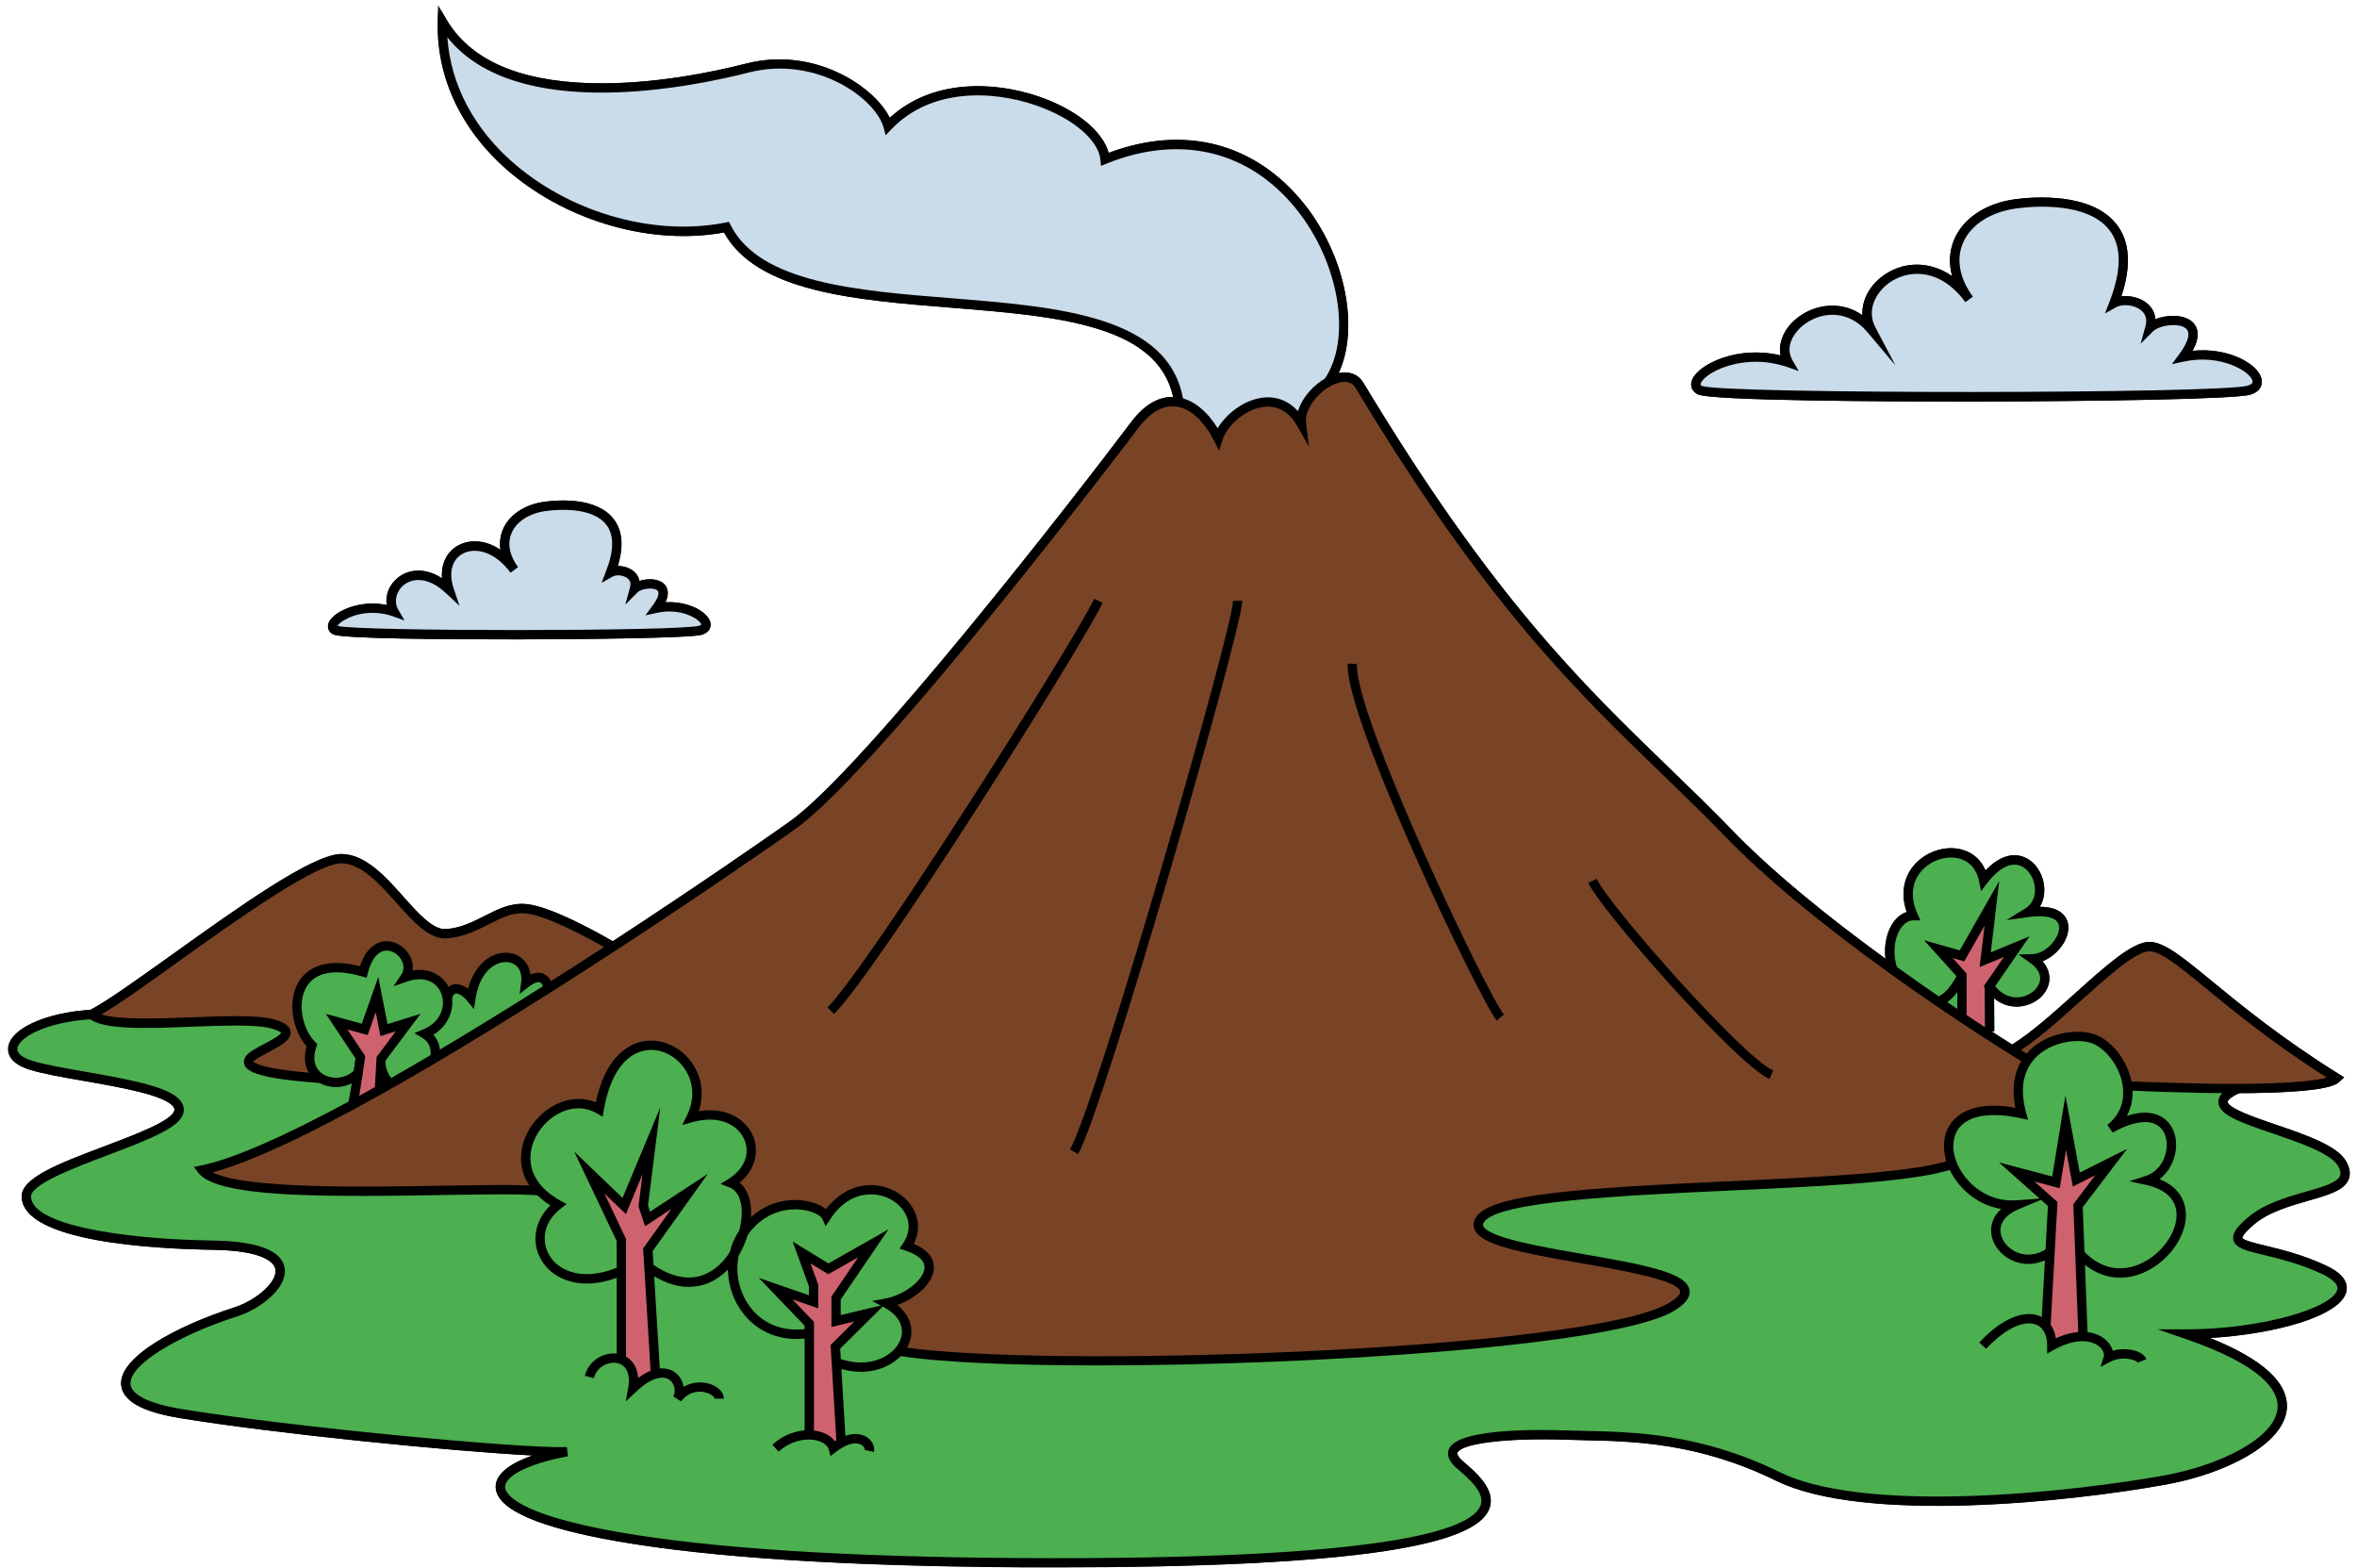 <svg width="221" height="147" viewBox="0 0 221 147" fill="none" xmlns="http://www.w3.org/2000/svg">
<path d="M159.193 36.969C160.443 37.594 178.052 37.646 183.792 37.646C184.235 37.646 184.604 37.646 184.891 37.646C196.531 37.63 209.667 37.422 211.011 36.995C211.985 36.693 212.177 36.011 212.037 35.479C211.667 34.084 208.896 32.547 205.573 32.891C206.396 31.412 206.021 30.589 205.516 30.146C204.735 29.469 203.172 29.49 202.089 29.927C202.047 29.323 201.766 28.797 201.266 28.401C200.646 27.912 199.709 27.688 198.901 27.776C199.854 24.891 199.698 22.62 198.438 21.016C196.063 18 190.584 18.464 188.959 18.677C186.229 19.037 184.084 20.448 183.235 22.443C182.771 23.531 182.709 24.709 183.037 25.896C180.906 24.412 178.557 24.578 176.88 25.636C175.365 26.584 174.552 28.078 174.62 29.552C172.646 28.172 170.313 28.537 168.755 29.63C167.36 30.615 166.698 32.031 166.948 33.328C163.011 32.354 159.292 34.104 158.662 35.589C158.427 36.156 158.63 36.688 159.193 36.969Z" fill="black"/>
<path d="M31.25 59.479C32.068 59.891 42.12 59.943 47.391 59.943C47.75 59.943 48.089 59.943 48.401 59.943C54.38 59.932 64.771 59.833 65.813 59.505C66.558 59.271 66.703 58.74 66.589 58.318C66.339 57.375 64.563 56.344 62.396 56.464C62.844 55.484 62.5 54.948 62.203 54.698C61.672 54.24 60.703 54.219 59.953 54.464C59.88 54.094 59.682 53.771 59.37 53.526C58.979 53.219 58.427 53.057 57.917 53.068C58.495 51.198 58.36 49.714 57.516 48.646C55.938 46.636 52.49 46.854 51.084 47.037C49.214 47.281 47.745 48.25 47.157 49.63C46.901 50.24 46.823 50.886 46.922 51.547C45.511 50.589 44.052 50.568 43.021 51.104C41.901 51.682 41.339 52.844 41.443 54.219C39.75 53.13 38.245 53.417 37.318 54.151C36.49 54.807 36.11 55.792 36.255 56.719C33.657 56.182 31.245 57.365 30.823 58.365C30.641 58.818 30.802 59.255 31.25 59.479Z" fill="black"/>
<mask id="mask0_5546_11871" style="mask-type:luminance" maskUnits="userSpaceOnUse" x="0" y="0" width="221" height="147">
<path d="M0.667 0.422H220.667V147H0.667V0.422Z" fill="white"/>
</mask>
<g mask="url(#mask0_5546_11871)">
<path d="M211.286 114.838C212.656 113.651 214.667 113.073 216.437 112.567C218.312 112.026 219.792 111.604 220.213 110.573C220.417 110.078 220.333 109.515 219.984 108.885C219.151 107.406 216.219 106.406 213.391 105.442C211.604 104.833 208.901 103.911 208.87 103.302C208.865 103.187 209.088 102.885 209.927 102.489C218.24 102.458 219.068 101.687 219.375 101.396L219.792 101.005L219.307 100.703C213.927 97.349 210.167 94.26 207.422 92.01C204.609 89.698 202.911 88.307 201.521 88.307C199.932 88.307 197.422 90.562 194.51 93.182C192.5 94.984 190.427 96.843 188.661 97.927C188.125 97.588 187.469 97.172 186.719 96.687H186.984L186.969 93.588C187.75 94.229 188.713 94.505 189.698 94.312C190.911 94.083 191.88 93.224 192.109 92.177C192.203 91.724 192.219 90.927 191.505 90.12C192.448 89.76 193.25 88.942 193.635 88.156C194.042 87.323 194.036 86.51 193.615 85.927C193.177 85.328 192.385 85.02 191.25 85.015C191.615 84.427 191.755 83.692 191.635 82.906C191.437 81.604 190.573 80.536 189.479 80.26C188.833 80.088 187.599 80.083 186.167 81.614C185.74 80.593 184.948 79.906 183.88 79.635C182.338 79.25 180.505 79.87 179.432 81.156C178.448 82.333 178.219 83.901 178.781 85.505C178.302 85.661 177.87 85.995 177.521 86.484C176.896 87.38 176.641 88.651 176.792 89.89C170.703 85.458 165.865 81.406 162.401 77.828C160.411 75.77 158.479 73.901 156.432 71.922C148.318 64.078 139.922 55.968 127.844 35.895C127.354 35.088 126.51 34.776 125.51 34.984C127.479 30.77 126.172 23.974 122.271 19.104C117.693 13.396 111.042 11.671 103.948 14.338C103.396 12.296 100.917 10.265 97.422 9.062C93.193 7.604 87.385 7.401 83.427 11.052C81.995 8.13 76.37 4.328 69.948 5.968C66.974 6.734 61.104 7.979 55.255 7.797C48.568 7.593 44.057 5.583 41.854 1.823L41.078 0.489L41.042 2.031C40.917 7.369 43.349 12.406 47.885 16.208C53.406 20.843 61.219 23.015 67.885 21.791C70.984 27.385 80.193 28.125 89.104 28.838C99.073 29.635 108.505 30.395 109.995 37.213C108.906 37.192 107.484 37.666 106.042 39.593C101.042 46.25 80.974 72.114 74.026 77.036C71.443 78.864 65.073 83.27 57.453 88.245C56.349 87.604 51.693 84.963 49.339 84.76C47.885 84.625 46.693 85.234 45.432 85.875C44.339 86.427 43.208 87.005 41.839 87.104C40.604 87.198 39.26 85.687 37.833 84.083C36.177 82.218 34.292 80.109 32.047 80.067C32.036 80.067 32.021 80.067 32.005 80.067C29.307 80.067 22.318 85.073 16.141 89.495C12.838 91.854 9.979 93.901 8.474 94.677C4.281 94.937 0.974 96.437 0.76 98.182C0.693 98.713 0.875 99.692 2.797 100.286C4.036 100.672 5.891 100.994 7.859 101.338C11.292 101.937 15.573 102.687 16.281 103.802C16.359 103.916 16.375 104.021 16.338 104.14C16.078 105.093 12.594 106.411 9.792 107.468C5.604 109.047 1.984 110.411 2.031 112.203C2.146 116.448 14.588 117.088 19.932 117.166C25.016 117.244 25.75 118.494 25.828 119.026C25.995 120.161 24.099 121.89 21.922 122.593C16.526 124.328 11.167 127.229 11.359 129.812C11.474 131.333 13.286 132.364 16.901 132.953C25.781 134.406 42.344 136.062 49.958 136.453C47.614 137.26 46.375 138.328 46.484 139.526C46.661 141.531 50.489 143.203 57.864 144.494C66.568 146.021 79.302 146.838 95.724 146.937C96.885 146.948 98.026 146.948 99.146 146.948C112.828 146.948 123.151 146.427 129.859 145.411C135.776 144.51 138.979 143.203 139.641 141.432C140.297 139.672 138.432 138.078 137.177 137.005C136.781 136.661 136.583 136.359 136.646 136.192C136.948 135.416 140.646 134.755 147.13 134.979C147.615 134.994 148.12 135.005 148.651 135.021C153.13 135.114 159.26 135.25 166.526 138.812C174.776 142.864 194.088 140.812 203.151 139.161C208.557 138.177 214.167 135.422 214.417 132.057C214.594 129.651 212.172 127.427 207.198 125.432C213.255 125.083 219.49 123.39 220 121.073C220.208 120.135 219.536 119.307 218.01 118.609C215.875 117.625 213.896 117.146 212.453 116.797C211.547 116.578 210.307 116.281 210.25 116.041C210.25 116.041 210.198 115.776 211.286 114.838Z" fill="black"/>
</g>
<path d="M57.531 127.323C58.651 127.323 59.677 128.198 59.333 130.167C60.146 129.401 60.859 128.985 61.458 128.818L60.849 118.823C64.531 121.443 67.344 119.959 68.828 117.584C68.005 121.318 70.797 125.823 75.885 124.979V134.521C77.01 134.542 77.922 135.037 78.13 135.771C78.396 135.568 78.646 135.407 78.875 135.276L78.422 127.782L78.526 127.776C81.047 128.667 83.208 127.933 84.286 126.672C97.219 128.813 148.864 127.089 156.63 122.584C164.396 118.078 136.281 118.229 138.766 114.344C141.234 110.49 175.198 111.896 183.062 109.146C183.906 111.256 186.177 113.177 189.099 112.969C184.687 114.813 188.594 119.823 192.193 117.417H192.219L191.828 124.334C192.193 124.771 192.385 125.391 192.385 126.157C193.536 125.521 194.521 125.282 195.307 125.302V125.297L195.01 117.563C200.719 123.631 209.208 112.396 201.323 110.667C204.948 109.511 204.542 102.042 197.864 105.802C199.26 104.677 199.656 103.198 199.469 101.792C199.661 101.802 204.823 102.063 209.823 102.047C204.073 104.688 217.833 105.964 219.599 109.099C221.364 112.235 214.411 111.558 210.995 114.506C207.578 117.459 212.083 116.37 217.833 119.011C223.578 121.657 214.255 125.068 204.937 125.068C221.713 130.818 211.62 137.183 203.078 138.74C194.531 140.297 174.958 142.474 166.724 138.427C158.489 134.391 151.656 134.698 147.151 134.547C142.646 134.391 133.635 134.547 136.896 137.344C140.161 140.136 148.083 146.813 95.729 146.506C43.38 146.198 40.578 138.427 53.167 136.099C48.818 136.256 27.38 134.235 16.974 132.526C6.557 130.818 13.708 125.688 22.052 123.011C25.932 121.766 30.073 116.886 19.937 116.735C9.802 116.584 2.542 115 2.469 112.198C2.391 109.401 16.078 106.75 16.76 104.256C17.437 101.761 6.854 101.078 2.922 99.87C-1.005 98.657 2.094 95.485 8.599 95.105C10.562 96.917 22.213 95.026 25.614 96.011C29.015 96.995 24.172 98.282 23.417 99.261C22.661 100.245 25.792 100.802 30.099 101.099C31.114 101.714 32.635 101.594 33.578 100.584C33.38 101.87 33.114 103.542 33.026 103.584C27.271 106.698 22.229 109.016 18.958 109.688C21.453 112.943 44.599 111.104 50.594 111.636C51.042 112.104 51.614 112.542 52.333 112.943C48.406 115.969 51.698 122.006 58.26 119.146V127.313H57.531V127.323Z" fill="#4CAF50"/>
<path d="M204.677 33.474C209.469 32.448 213.344 35.802 210.886 36.578C208.427 37.354 161.198 37.479 159.391 36.578C157.584 35.672 162.495 32.182 167.667 33.989C165.865 30.88 171.834 26.614 175.433 30.885C173.38 26.989 180.151 22.015 184.62 28.078C181.521 23.849 184.099 19.76 189.021 19.109C193.938 18.463 201.698 19.37 198.209 28.432C199.375 27.786 202.214 28.432 201.573 30.755C202.74 29.594 207.651 29.469 204.677 33.474Z" fill="#CADBEA"/>
<path d="M219.078 101.078C218.286 101.818 214.12 102.037 209.828 102.047C204.833 102.063 199.667 101.802 199.474 101.792C199.203 99.797 197.755 97.938 196.307 97.401C194.708 96.818 191.635 97.255 190.13 99.355C190.13 99.355 189.615 99.047 188.719 98.485L188.797 98.365C193.042 95.797 199.036 88.745 201.516 88.745C204.005 88.75 208.354 94.396 219.078 101.078Z" fill="#794426"/>
<path d="M199.474 101.797C199.667 103.208 199.266 104.682 197.87 105.807C204.547 102.041 204.953 109.515 201.328 110.666C209.214 112.396 200.724 123.63 195.016 117.567L194.839 113.047L197.943 108.958L194.677 110.599L193.687 105.26L192.776 110.859L189.089 109.885L192.464 112.89L192.219 117.422H192.187C188.589 119.828 184.687 114.817 189.094 112.974C186.177 113.187 183.906 111.26 183.062 109.151C181.927 106.291 183.432 103.093 189.547 104.411C188.937 102.156 189.292 100.51 190.125 99.359C191.635 97.26 194.708 96.817 196.302 97.406C197.755 97.937 199.208 99.802 199.474 101.797Z" fill="#4CAF50"/>
<path d="M195.313 125.297C194.526 125.281 193.542 125.521 192.386 126.156C192.386 125.391 192.193 124.766 191.833 124.333L192.219 117.417L192.474 112.88L189.099 109.88L192.781 110.854L193.698 105.25L194.682 110.589L197.953 108.948L194.849 113.036L195.021 117.557L195.313 125.297Z" fill="#CE636F"/>
<path d="M190.13 85.536C195.776 84.765 193.208 89.797 190.573 89.88C193.989 92.297 188.943 96.047 186.536 92.463L189.099 88.75L186.146 89.974L186.766 84.692L183.969 89.614L181.75 88.989L183.969 91.448C183.969 91.448 183.12 93.448 181.745 93.916C180.406 93 178.974 92.005 177.495 90.942C176.651 88.614 177.687 85.859 179.396 85.859C176.906 80.344 184.984 77.625 185.995 82.521C189.792 77.536 193.026 83.75 190.13 85.536Z" fill="#4CAF50"/>
<path d="M40.766 99.198C44.276 97.125 47.865 94.907 51.344 92.704C53.432 91.375 55.49 90.058 57.459 88.771C65.136 83.766 71.568 79.323 74.276 77.401C81.745 72.11 103.662 43.49 106.386 39.86C107.724 38.079 109.172 37.443 110.531 37.714C111.927 37.985 113.229 39.214 114.208 41.11C115 38.615 119.667 35.594 122.026 39.745C121.839 38.25 123.13 36.599 124.547 35.818V35.813C125.667 35.198 126.87 35.125 127.464 36.125C142.604 61.276 152.151 67.875 162.089 78.136C166.401 82.589 172.25 87.172 177.49 90.933C178.969 91.995 180.396 92.995 181.735 93.907C182.505 94.438 183.261 94.933 183.958 95.407C184.698 95.901 185.391 96.355 186.031 96.771C187.115 97.474 188.031 98.058 188.719 98.485C189.615 99.047 190.13 99.36 190.13 99.36C189.297 100.511 188.938 102.157 189.552 104.412C183.438 103.089 181.932 106.287 183.063 109.151C175.198 111.901 141.235 110.495 138.766 114.349C136.276 118.23 164.396 118.084 156.63 122.589C148.865 127.094 97.219 128.818 84.287 126.678C85.433 125.323 85.334 123.375 83.078 122.178C85.984 121.646 89.412 118.282 85.016 116.834C87.683 112.938 80.969 108.714 77.469 114.063C76.943 112.938 72.459 111.688 69.719 115.553C70.287 113.516 69.974 111.464 68.542 110.917C72.391 108.537 70.016 103.329 64.797 104.797C67.75 98.823 57.995 93.469 56.188 104.006C52.136 101.678 46.813 107.683 50.594 111.651C44.594 111.115 21.453 112.964 18.959 109.709C22.229 109.032 27.271 106.719 33.026 103.605C33.859 103.151 34.709 102.688 35.573 102.198C35.912 102.011 36.245 101.818 36.589 101.625C36.594 101.625 36.594 101.625 36.594 101.625C37.964 100.839 39.354 100.026 40.766 99.198Z" fill="#794426"/>
<path d="M189.094 88.75L186.531 92.463L186.552 96.693L186.031 96.771C185.391 96.354 184.698 95.901 183.958 95.406V91.443L181.74 88.984L183.958 89.609L186.761 84.688L186.136 89.974L189.094 88.75Z" fill="#CE636F"/>
<path d="M183.964 91.438V95.396L183.958 95.401C183.261 94.932 182.511 94.432 181.74 93.901C183.115 93.438 183.964 91.438 183.964 91.438Z" fill="#4CAF50"/>
<path d="M103.62 14.938C120.547 8.104 129.76 28.266 124.547 35.813V35.818C123.13 36.599 121.838 38.255 122.026 39.745C119.666 35.594 115 38.615 114.208 41.11C113.229 39.214 111.927 37.985 110.531 37.714C108.37 23.167 74.094 33.261 68.12 21.302C56.547 23.631 41.166 15.245 41.474 2.042C46.76 11.052 63.38 8.099 70.062 6.391C76.739 4.688 82.489 9.032 83.265 11.829C89.791 4.995 103.151 10.12 103.62 14.938Z" fill="#CADBEA"/>
<path d="M84.281 126.677C83.203 127.937 81.042 128.672 78.521 127.781L78.417 127.786L78.323 126.265L81.516 123.099L78.391 123.854V121.698L81.885 116.568L77.667 118.958L75.156 117.422L76.276 120.505V122.047L72.713 120.812L75.88 124.104V124.979C70.792 125.823 67.995 121.312 68.818 117.583C69.219 116.948 69.51 116.25 69.708 115.552V115.547C72.448 111.687 76.932 112.932 77.458 114.057C80.958 108.713 87.672 112.932 85.01 116.828C89.406 118.281 85.974 121.646 83.073 122.172C85.328 123.375 85.432 125.323 84.281 126.677Z" fill="#4CAF50"/>
<path d="M75.885 124.985V124.11L72.719 120.818L76.281 122.052V120.511L75.156 117.427L77.672 118.964L81.891 116.573L78.396 121.698V123.854L81.521 123.104L78.328 126.271L78.422 127.792L78.875 135.282C78.641 135.417 78.391 135.578 78.13 135.782C77.922 135.047 77.01 134.547 75.885 134.532V124.985Z" fill="#CE636F"/>
<path d="M68.541 110.917C69.974 111.464 70.286 113.516 69.719 115.553V115.558C69.276 116.178 68.984 116.87 68.828 117.584C67.344 119.959 64.531 121.443 60.849 118.829L60.75 117.183L64.656 111.704L60.719 114.292L60.312 113.073L61.073 106.964L58.526 113.073L55.25 109.938L58.255 116.266V119.162C51.693 122.016 48.401 115.985 52.328 112.964C51.609 112.563 51.031 112.12 50.588 111.652C46.802 107.683 52.13 101.678 56.182 104.006C57.995 93.474 67.745 98.823 64.797 104.797C70.01 103.323 72.39 108.537 68.541 110.917Z" fill="#4CAF50"/>
<path d="M61.552 57.021C64.74 56.344 67.318 58.573 65.682 59.089C64.042 59.605 32.646 59.688 31.443 59.089C30.234 58.485 33.505 56.162 36.943 57.37C35.74 55.302 38.677 52.094 42.109 55.302C40.771 51.302 45.245 49.407 48.214 53.438C46.151 50.63 47.865 47.907 51.136 47.474C54.406 47.042 59.568 47.646 57.24 53.667C58.016 53.235 59.911 53.667 59.479 55.219C60.261 54.443 63.531 54.355 61.552 57.021Z" fill="#CADBEA"/>
<path d="M58.261 119.156V116.265L55.255 109.932L58.526 113.073L61.078 106.958L60.318 113.073L60.724 114.286L64.662 111.698L60.755 117.177L60.854 118.823L61.464 128.817C60.865 128.984 60.151 129.396 59.339 130.166C59.682 128.198 58.656 127.323 57.537 127.323H58.266V119.156H58.261Z" fill="#CE636F"/>
<path d="M57.463 88.77C55.495 90.057 53.437 91.38 51.349 92.703C51.391 91.948 50.729 91.052 49.302 92.177C49.745 88.911 44.943 88.562 44.161 93.573C43.375 92.604 42.266 92.25 41.948 93.567C41.724 92.047 40.266 90.823 37.995 91.614C39.385 89.526 35.26 86.448 34.073 91.12C26.87 89.031 26.922 95.687 29.25 98C28.724 99.52 29.234 100.583 30.104 101.104C25.797 100.802 22.666 100.25 23.422 99.265C24.177 98.286 29.021 97 25.62 96.015C22.213 95.031 10.568 96.916 8.604 95.109C12.833 92.989 28.109 80.432 32.041 80.51C35.974 80.588 38.849 87.765 41.875 87.547C44.901 87.317 46.75 84.974 49.302 85.203C51.854 85.427 57.463 88.77 57.463 88.77Z" fill="#794426"/>
<path d="M49.297 92.183C50.724 91.052 51.385 91.948 51.344 92.709C47.859 94.912 44.271 97.131 40.766 99.198C40.797 99.068 41.109 97.688 39.823 96.933C41.495 96.245 42.13 94.813 41.943 93.579V93.573C42.26 92.256 43.37 92.605 44.161 93.579C44.937 88.568 49.739 88.917 49.297 92.183Z" fill="#4CAF50"/>
<path d="M41.943 93.573C42.13 94.808 41.495 96.24 39.823 96.927C41.11 97.683 40.797 99.063 40.766 99.193C40.761 99.198 40.766 99.198 40.766 99.198C39.354 100.026 37.964 100.839 36.594 101.62C36.594 101.62 36.594 101.62 36.589 101.62C36.511 101.62 35.714 100.646 35.714 99.719L35.74 99.25L38.276 95.87L36.011 96.573L35.354 93.25L34.203 96.505L31.568 95.787L33.787 99.125C33.787 99.125 33.693 99.776 33.573 100.589C32.63 101.599 31.115 101.724 30.094 101.11C29.224 100.584 28.714 99.521 29.24 98.005C26.912 95.688 26.86 89.037 34.063 91.12C35.261 86.448 39.375 89.526 37.985 91.62C40.255 90.823 41.719 92.047 41.943 93.573Z" fill="#4CAF50"/>
<path d="M33.578 100.589C33.698 99.781 33.791 99.125 33.791 99.125L31.573 95.787L34.203 96.505L35.354 93.25L36.01 96.573L38.276 95.87L35.739 99.25L35.713 99.719L35.573 102.193C34.713 102.682 33.859 103.146 33.026 103.599C33.114 103.552 33.38 101.875 33.578 100.589Z" fill="#CE636F"/>
<path d="M183.797 37.646C178.052 37.646 160.448 37.594 159.198 36.974C158.63 36.693 158.427 36.162 158.672 35.589C159.297 34.104 163.016 32.354 166.958 33.328C166.703 32.037 167.365 30.615 168.766 29.63C170.323 28.537 172.651 28.177 174.63 29.552C174.557 28.078 175.38 26.584 176.891 25.636C178.568 24.584 180.906 24.412 183.047 25.896C182.719 24.709 182.776 23.531 183.24 22.443C184.094 20.448 186.234 19.037 188.969 18.677C190.594 18.464 196.073 18 198.443 21.016C199.703 22.615 199.865 24.891 198.912 27.776C199.719 27.688 200.651 27.912 201.271 28.401C201.771 28.797 202.052 29.323 202.099 29.927C203.182 29.49 204.74 29.469 205.521 30.146C206.037 30.589 206.406 31.412 205.578 32.891C208.901 32.547 211.677 34.084 212.042 35.479C212.182 36.011 211.99 36.688 211.021 36.995C209.672 37.422 196.537 37.63 184.901 37.646C184.604 37.646 184.24 37.646 183.797 37.646ZM164.635 33.917C161.958 33.917 159.823 35.115 159.479 35.922C159.427 36.047 159.422 36.099 159.589 36.182C161.432 36.953 208.297 36.932 210.755 36.156C211.276 35.995 211.224 35.787 211.203 35.698C210.964 34.807 208.219 33.162 204.771 33.896L203.641 34.141L204.333 33.209C204.828 32.537 205.573 31.334 204.958 30.797C204.307 30.235 202.469 30.479 201.885 31.057L200.714 32.224L201.156 30.625C201.344 29.964 201.203 29.443 200.734 29.073C200.073 28.547 198.969 28.495 198.427 28.797L197.37 29.386L197.807 28.261C198.948 25.297 198.938 23.031 197.766 21.547C195.677 18.896 190.594 19.334 189.089 19.537C186.667 19.86 184.781 21.068 184.052 22.781C183.401 24.318 183.729 26.099 184.984 27.813L184.281 28.328C181.938 25.151 179.089 25.287 177.365 26.365C175.948 27.255 174.964 29.021 175.833 30.672L177.719 34.255L175.115 31.162C173.313 29.021 170.885 29.209 169.281 30.339C168.182 31.11 167.333 32.511 168.063 33.766L168.656 34.787L167.542 34.396C166.531 34.063 165.552 33.917 164.635 33.917Z" fill="black"/>
<path d="M47.39 59.943C42.12 59.943 32.068 59.891 31.25 59.479C30.807 59.255 30.64 58.818 30.833 58.365C31.255 57.37 33.661 56.188 36.265 56.724C36.12 55.797 36.5 54.808 37.328 54.157C38.255 53.417 39.755 53.13 41.448 54.219C41.349 52.849 41.911 51.688 43.031 51.11C44.068 50.573 45.521 50.594 46.932 51.552C46.828 50.886 46.906 50.245 47.166 49.63C47.755 48.255 49.224 47.287 51.093 47.042C52.5 46.854 55.948 46.636 57.526 48.646C58.37 49.714 58.5 51.203 57.927 53.073C58.437 53.058 58.989 53.224 59.38 53.532C59.693 53.776 59.89 54.099 59.958 54.469C60.708 54.219 61.687 54.245 62.213 54.698C62.505 54.953 62.854 55.49 62.406 56.469C64.573 56.344 66.349 57.38 66.599 58.323C66.708 58.745 66.562 59.276 65.823 59.511C64.771 59.839 54.38 59.938 48.411 59.948C48.088 59.943 47.75 59.943 47.39 59.943ZM31.646 58.683C33.588 59.214 63.875 59.193 65.552 58.667C65.692 58.62 65.745 58.573 65.75 58.558C65.75 58.537 65.719 58.401 65.489 58.198C64.922 57.688 63.427 57.063 61.646 57.448L60.515 57.693L61.203 56.761C61.708 56.078 61.87 55.558 61.635 55.354C61.271 55.032 60.13 55.188 59.797 55.521L58.625 56.693L59.068 55.094C59.172 54.709 59.099 54.417 58.833 54.214C58.443 53.907 57.776 53.87 57.463 54.047L56.406 54.641L56.843 53.505C57.588 51.589 57.583 50.13 56.838 49.183C55.5 47.479 52.187 47.776 51.203 47.907C49.646 48.115 48.432 48.886 47.968 49.974C47.552 50.943 47.771 52.084 48.573 53.177L47.87 53.693C46.364 51.651 44.515 51.323 43.432 51.886C42.385 52.427 42.036 53.688 42.536 55.162L43.083 56.797L41.823 55.62C40.156 54.052 38.693 54.193 37.88 54.834C37.146 55.422 36.911 56.412 37.333 57.146L37.932 58.172L36.812 57.776C34.948 57.125 33.182 57.578 32.234 58.167C31.843 58.396 31.692 58.589 31.646 58.683Z" fill="black"/>
<path d="M64.578 120.651C63.302 120.651 61.969 120.156 60.599 119.182L61.104 118.474C62.615 119.547 64.052 119.958 65.365 119.698C66.563 119.458 67.662 118.625 68.453 117.354C68.818 116.771 69.104 116.125 69.297 115.438L70.141 115.677C69.922 116.443 69.604 117.167 69.193 117.818C68.276 119.292 66.979 120.271 65.537 120.557C65.219 120.615 64.901 120.651 64.578 120.651Z" fill="black"/>
<path d="M55.026 120.338C52.995 120.338 51.5 119.401 50.761 118.14C49.776 116.479 50.13 114.442 51.594 113.015C51.084 112.687 50.646 112.333 50.276 111.948C48.057 109.619 48.781 106.875 50.073 105.229C51.339 103.614 53.63 102.432 55.865 103.354C56.74 99.161 58.823 98.01 60.016 97.692C61.662 97.26 63.479 97.911 64.651 99.349C65.771 100.718 66.073 102.474 65.521 104.177C68.13 103.75 69.922 104.953 70.584 106.458C71.156 107.765 70.959 109.567 69.344 110.875C70.401 111.739 70.729 113.552 70.141 115.661L69.297 115.427C69.755 113.791 69.667 111.807 68.38 111.317L67.557 111L68.307 110.536C69.792 109.619 70.37 108.156 69.781 106.812C69.198 105.494 67.474 104.489 64.917 105.208L63.969 105.479L64.406 104.593C65.209 102.968 65.047 101.218 63.969 99.901C63.011 98.729 61.547 98.192 60.234 98.541C58.432 99.015 57.146 100.979 56.615 104.073L56.511 104.692L55.964 104.38C54.016 103.26 51.901 104.312 50.761 105.765C49.682 107.135 49.073 109.422 50.906 111.343C51.334 111.791 51.886 112.203 52.542 112.567L53.12 112.89L52.594 113.297C50.849 114.646 50.787 116.479 51.505 117.692C52.422 119.244 54.807 120.177 58.078 118.755L58.136 118.729C58.177 118.708 58.219 118.692 58.261 118.672L58.636 119.463C58.584 119.489 58.526 119.51 58.474 119.536L58.427 119.557C57.182 120.104 56.037 120.338 55.026 120.338Z" fill="black"/>
<path d="M30.067 101.542C24.265 101.136 23.208 100.474 22.937 99.875C22.864 99.709 22.786 99.38 23.073 99C23.364 98.62 24.005 98.282 24.75 97.886C25.276 97.61 26.239 97.099 26.364 96.834C26.317 96.776 26.13 96.62 25.489 96.438C24.083 96.026 20.984 96.146 17.995 96.261C13.651 96.422 9.547 96.584 8.302 95.433L7.838 95.005L8.406 94.719C9.89 93.974 12.791 91.901 16.146 89.5C22.323 85.079 29.312 80.073 32.01 80.073C32.021 80.073 32.036 80.073 32.052 80.073C34.297 80.12 36.182 82.224 37.838 84.089C39.266 85.688 40.609 87.198 41.844 87.11C43.208 87.005 44.344 86.433 45.437 85.88C46.698 85.24 47.891 84.63 49.344 84.766C51.963 84.99 57.458 88.25 57.687 88.386L57.239 89.136C57.182 89.105 51.693 85.844 49.266 85.636C48.062 85.526 47.031 86.052 45.833 86.657C44.719 87.224 43.453 87.86 41.911 87.98C40.25 88.099 38.76 86.433 37.193 84.667C35.573 82.855 33.901 80.98 32.036 80.943C32.031 80.943 32.016 80.943 32.01 80.943C29.599 80.943 22.125 86.292 16.661 90.204C13.739 92.297 11.166 94.141 9.515 95.105C11.13 95.636 14.875 95.495 17.969 95.38C21.172 95.255 24.198 95.141 25.739 95.589C26.411 95.782 27.187 96.084 27.25 96.73C27.333 97.505 26.328 98.037 25.166 98.657C24.594 98.954 23.948 99.297 23.771 99.526C23.765 99.532 23.765 99.537 23.76 99.537C23.901 99.688 24.786 100.287 30.135 100.667L30.067 101.542Z" fill="black"/>
<path d="M99.151 146.953C98.031 146.953 96.891 146.953 95.729 146.948C79.307 146.849 66.568 146.026 57.87 144.505C50.495 143.213 46.661 141.541 46.484 139.531C46.38 138.338 47.62 137.265 49.964 136.463C42.344 136.073 25.781 134.416 16.906 132.963C13.286 132.369 11.479 131.338 11.364 129.817C11.172 127.239 16.526 124.333 21.927 122.599C24.104 121.901 26.005 120.172 25.833 119.036C25.755 118.505 25.021 117.255 19.937 117.177C14.594 117.099 2.146 116.458 2.036 112.213C1.99 110.422 5.609 109.057 9.797 107.474C12.599 106.422 16.078 105.104 16.344 104.146C16.375 104.026 16.359 103.922 16.286 103.807C15.573 102.687 11.302 101.942 7.865 101.343C5.896 101.005 4.042 100.677 2.802 100.297C0.875 99.703 0.703 98.724 0.766 98.192C0.979 96.437 4.333 94.921 8.578 94.677L8.625 95.552C4.245 95.807 1.745 97.307 1.63 98.302C1.552 98.932 2.599 99.328 3.057 99.463C4.24 99.828 6.073 100.146 8.016 100.484C12.901 101.338 16.167 102 17.021 103.343C17.229 103.666 17.281 104.026 17.187 104.385C16.833 105.682 14.276 106.729 10.104 108.302C7.057 109.453 2.875 111.026 2.906 112.198C2.974 114.864 11.516 116.182 19.943 116.307C24.177 116.375 26.448 117.244 26.693 118.911C26.958 120.672 24.573 122.677 22.187 123.437C16.385 125.307 12.104 128.026 12.234 129.76C12.307 130.776 14.016 131.609 17.047 132.109C27.307 133.791 48.891 135.828 53.151 135.672L53.25 136.536C49.068 137.312 47.276 138.562 47.359 139.458C47.411 140.01 48.323 141.948 58.021 143.646C66.677 145.161 79.365 145.979 95.734 146.078C129.76 146.276 137.948 143.505 138.828 141.135C139.271 139.953 137.687 138.599 136.641 137.703C135.885 137.052 135.625 136.453 135.844 135.885C136.568 134.026 143.25 133.979 147.172 134.119C147.651 134.135 148.156 134.146 148.682 134.156C153.245 134.26 159.484 134.396 166.927 138.047C170.427 139.76 176.599 140.531 184.776 140.255C191.63 140.026 198.687 139.104 203.005 138.317C207.958 137.416 213.338 134.901 213.552 132.01C213.672 130.442 212.25 128.041 204.802 125.489L202.318 124.635H204.943C212.156 124.635 218.786 122.583 219.156 120.896C219.292 120.271 218.276 119.698 217.656 119.411C215.594 118.463 213.667 118 212.26 117.661C210.594 117.26 209.594 117.015 209.411 116.26C209.271 115.703 209.656 115.099 210.719 114.182C212.24 112.869 214.344 112.26 216.198 111.729C217.713 111.297 219.146 110.885 219.406 110.244C219.443 110.161 219.547 109.901 219.229 109.323C218.557 108.135 215.542 107.109 213.115 106.276C209.885 105.177 208.062 104.5 208.005 103.359C207.958 102.531 208.927 101.994 209.651 101.661L210.016 102.458C209.104 102.875 208.87 103.192 208.875 103.312C208.906 103.916 211.609 104.843 213.396 105.453C216.229 106.416 219.156 107.416 219.99 108.896C220.338 109.521 220.417 110.088 220.219 110.583C219.797 111.614 218.312 112.036 216.437 112.573C214.672 113.083 212.661 113.661 211.286 114.849C210.203 115.786 210.255 116.047 210.255 116.062C210.312 116.297 211.557 116.599 212.463 116.817C213.906 117.161 215.88 117.64 218.021 118.625C219.547 119.323 220.213 120.156 220.01 121.088C219.5 123.406 213.266 125.104 207.203 125.448C212.182 127.448 214.604 129.677 214.422 132.078C214.172 135.442 208.568 138.192 203.161 139.177C194.099 140.828 174.786 142.88 166.536 138.833C159.266 135.265 153.135 135.135 148.661 135.036C148.13 135.026 147.62 135.015 147.141 134.994C140.656 134.771 136.953 135.437 136.656 136.208C136.589 136.38 136.786 136.682 137.187 137.021C138.443 138.099 140.307 139.692 139.651 141.448C138.99 143.229 135.786 144.526 129.865 145.427C123.156 146.437 112.833 146.953 99.151 146.953Z" fill="black"/>
<path d="M209.448 102.49C205.114 102.49 200.76 102.292 199.505 102.24H199.458L199.474 101.365L199.547 101.37C200.838 101.427 205.38 101.63 209.828 101.62C215.068 101.599 217.255 101.286 218.172 101.031C213.104 97.812 209.521 94.87 206.87 92.693C204.297 90.583 202.604 89.193 201.521 89.193C200.271 89.193 197.64 91.552 195.094 93.838C193.021 95.703 190.875 97.63 189.026 98.745L188.573 97.995C190.354 96.917 192.469 95.021 194.51 93.188C197.422 90.573 199.932 88.312 201.521 88.312C202.917 88.312 204.609 89.703 207.422 92.016C210.167 94.266 213.927 97.354 219.307 100.708L219.792 101.01L219.375 101.401C219.062 101.693 218.234 102.464 209.828 102.49C209.703 102.49 209.578 102.49 209.448 102.49Z" fill="black"/>
<path d="M102.912 128.016C94.797 128.016 87.922 127.719 84.209 127.104L84.281 126.688L84.276 126.235L84.349 126.24C97.287 128.386 148.755 126.646 156.406 122.203C157.531 121.552 157.563 121.188 157.547 121.089C157.354 120.011 151.896 119.063 148.281 118.438C142.469 117.433 138.896 116.714 138.266 115.287C138.156 115.026 138.078 114.61 138.396 114.115C139.792 111.938 148.307 111.391 162.162 110.75C170.677 110.354 179.485 109.943 182.922 108.74C182.927 108.735 182.958 108.729 182.985 108.714L183.031 108.698L183.354 109.511C183.323 109.521 183.297 109.532 183.271 109.542L183.229 109.558C179.656 110.808 171.177 111.203 162.203 111.62C151.979 112.094 140.386 112.636 139.136 114.589C139.005 114.792 139.052 114.891 139.073 114.938C139.557 116.042 144.479 116.891 148.432 117.578C154.432 118.615 158.12 119.334 158.412 120.938C158.594 121.948 157.276 122.714 156.849 122.964C151.313 126.177 123.235 128.016 102.912 128.016Z" fill="black"/>
<path d="M101.083 108.203L100.328 107.765C102.807 103.422 115.651 58.75 115.609 56.338L116.484 56.317C116.526 58.755 103.583 103.823 101.083 108.203Z" fill="black"/>
<path d="M140.339 95.682C138.797 93.865 126.036 67.271 126.365 62.203L127.24 62.26C126.932 67 139.531 93.38 141.005 95.115L140.339 95.682Z" fill="black"/>
<path d="M165.922 101.161C162.885 99.885 150.167 85.427 148.917 82.77L149.708 82.395C150.885 84.906 163.437 99.161 166.26 100.354L165.922 101.161Z" fill="black"/>
<path d="M63.865 131.391L63.13 130.922C63.349 130.516 63.287 129.948 62.979 129.562C62.766 129.297 62.349 129.021 61.578 129.24C60.99 129.401 60.344 129.818 59.636 130.49L58.677 131.385L58.906 130.094C59.047 129.281 58.943 128.635 58.599 128.224C58.349 127.927 57.969 127.766 57.537 127.766C56.823 127.766 55.948 128.219 55.682 129.208L54.834 128.99C55.214 127.547 56.5 126.891 57.531 126.891C58.229 126.891 58.844 127.167 59.266 127.667C59.521 127.969 59.781 128.453 59.834 129.188C60.354 128.802 60.865 128.542 61.344 128.406C62.281 128.135 63.13 128.359 63.662 129.026C63.896 129.313 64.042 129.661 64.099 130.021C64.948 129.521 65.896 129.536 66.584 129.76C67.37 130.026 67.875 130.563 67.875 131.135H67C67 131.005 66.755 130.74 66.308 130.594C65.594 130.349 64.578 130.432 63.865 131.391Z" fill="black"/>
<path d="M198.797 119.787C197.313 119.787 195.886 119.131 194.698 117.865L195.323 117.25C197.443 119.511 199.641 118.974 200.766 118.453C202.776 117.526 204.261 115.354 204.068 113.604C203.932 112.344 202.953 111.474 201.235 111.094L199.641 110.75L201.198 110.25C202.198 109.933 202.953 108.969 203.13 107.802C203.276 106.834 202.969 105.964 202.344 105.537C201.448 104.917 199.932 105.151 198.084 106.188L197.594 105.469C199.037 104.308 199.177 102.865 199.042 101.854C198.771 99.896 197.365 98.261 196.151 97.813C194.709 97.282 191.849 97.714 190.485 99.615C189.615 100.808 189.448 102.375 189.969 104.297L190.156 104.99L189.453 104.839C186.729 104.25 184.709 104.547 183.75 105.677C183.068 106.479 182.964 107.719 183.464 108.985C184.203 110.834 186.271 112.735 189.057 112.537L191.724 112.344L189.261 113.375C188.219 113.808 187.62 114.474 187.573 115.245C187.521 116.006 188.011 116.797 188.802 117.256C189.776 117.813 190.917 117.745 191.938 117.058L192.427 117.787C191.141 118.646 189.62 118.735 188.37 118.016C187.287 117.391 186.63 116.287 186.698 115.193C186.729 114.735 186.901 114.006 187.646 113.349C185.167 112.948 183.37 111.11 182.651 109.313C182.026 107.735 182.188 106.167 183.084 105.115C183.865 104.193 185.516 103.256 188.969 103.854C188.594 101.979 188.87 100.349 189.776 99.099C191.443 96.776 194.787 96.38 196.453 96.995C198.141 97.62 199.625 99.657 199.912 101.735C200.052 102.782 199.88 103.766 199.422 104.62C201.125 104.058 202.198 104.37 202.839 104.813C203.745 105.433 204.188 106.625 203.995 107.922C203.839 109.006 203.276 109.953 202.474 110.552C204.401 111.313 204.849 112.688 204.938 113.511C205.172 115.641 203.5 118.162 201.13 119.25C200.354 119.61 199.568 119.787 198.797 119.787Z" fill="black"/>
<path d="M61.021 128.844L60.302 117.047L62.948 113.344L60.484 114.964L59.87 113.115L60.245 110.089L58.687 113.828L56.672 111.896L58.698 116.162V127.323H57.823V116.36L53.838 107.964L58.37 112.313L61.911 103.823L60.76 113.021L60.953 113.604L66.375 110.047L61.193 117.302L61.896 128.792L61.021 128.844Z" fill="black"/>
<path d="M80.719 128.615C80 128.615 79.219 128.49 78.38 128.193L78.677 127.37C81.192 128.261 83.094 127.401 83.953 126.391C84.453 125.802 84.661 125.12 84.536 124.474C84.396 123.724 83.823 123.068 82.885 122.563L81.765 121.974L83.01 121.75C84.786 121.422 86.609 120.011 86.687 118.891C86.745 118.042 85.739 117.526 84.89 117.245L84.338 117.068L84.666 116.589C85.265 115.714 85.359 114.756 84.937 113.886C84.416 112.818 83.219 112.068 81.896 111.985C80.984 111.927 79.25 112.151 77.844 114.308L77.416 114.964L77.083 114.25C76.948 113.964 76.151 113.5 75.01 113.401C74.109 113.323 71.854 113.386 70.146 115.724L70.088 115.818C69.692 116.37 69.416 117 69.265 117.688C68.859 119.547 69.432 121.641 70.734 123.011C72 124.349 73.812 124.896 75.828 124.563C75.896 124.552 75.958 124.542 76.01 124.532L76.182 125.391C76.109 125.401 76.026 125.422 75.948 125.427C73.651 125.813 71.573 125.167 70.094 123.615C68.578 122.011 67.927 119.667 68.406 117.5C68.573 116.745 68.864 116.052 69.286 115.427L69.364 115.308C71.349 112.516 74.021 112.433 75.083 112.532C76.047 112.62 76.916 112.933 77.442 113.365C78.63 111.823 80.239 111.011 81.948 111.12C83.583 111.224 85.067 112.162 85.724 113.511C86.213 114.516 86.192 115.599 85.672 116.615C87.302 117.297 87.609 118.25 87.562 118.959C87.458 120.391 85.833 121.74 84.146 122.354C84.984 123.032 85.297 123.771 85.406 124.323C85.578 125.235 85.302 126.177 84.625 126.969C83.87 127.828 82.505 128.615 80.719 128.615Z" fill="black"/>
<path d="M77.88 136.51L77.703 135.891C77.552 135.359 76.802 134.979 75.875 134.964C74.859 134.948 73.823 135.359 73.005 136.094L72.416 135.448C73.391 134.562 74.651 134.068 75.885 134.089C76.942 134.104 77.828 134.5 78.281 135.125C78.406 135.047 78.526 134.969 78.651 134.901C80.135 134.089 81.047 134.562 81.37 134.802C81.812 135.135 82.047 135.667 81.942 136.13L81.088 135.948C81.109 135.854 81.041 135.656 80.838 135.505C80.651 135.365 80.109 135.104 79.073 135.667C78.844 135.792 78.609 135.948 78.385 136.12L77.88 136.51Z" fill="black"/>
<path d="M78.87 135.282H78.432L77.88 126.099L80.104 123.896L77.958 124.412V121.563L80.469 117.875L77.656 119.469L75.995 118.448L76.719 120.433V122.662L74.292 121.823L76.323 123.933V134.526L75.443 134.532V124.287L71.141 119.808L75.844 121.438V120.584L74.318 116.401L77.677 118.453L83.307 115.261L78.828 121.834V123.297L82.943 122.313L78.776 126.443L79.307 135.25L78.87 135.282Z" fill="black"/>
<path d="M33.896 112.125C25.802 112.125 19.953 111.719 18.609 109.964L18.182 109.411L18.864 109.271C21.817 108.661 26.51 106.62 32.818 103.208C33.646 102.76 34.495 102.292 35.354 101.807C35.693 101.62 36.026 101.432 36.364 101.234L36.802 101.995C36.463 102.193 36.125 102.38 35.786 102.573C34.922 103.057 34.068 103.526 33.234 103.974C27.448 107.109 22.974 109.099 19.932 109.911C22.969 111.479 33.916 111.297 41.38 111.167C45.349 111.104 48.781 111.042 50.63 111.208L50.547 112.078C48.745 111.917 45.338 111.979 41.391 112.042C38.745 112.094 36.229 112.125 33.896 112.125Z" fill="black"/>
<path d="M36.807 102L36.375 101.24C37.734 100.469 39.135 99.657 40.542 98.823L40.984 99.579C39.578 100.407 38.172 101.224 36.807 102Z" fill="black"/>
<path d="M40.99 99.573L40.547 98.818C43.724 96.943 47.281 94.761 51.115 92.334C53.266 90.974 55.323 89.651 57.224 88.407C64.943 83.365 71.422 78.891 74.031 77.037C80.974 72.12 101.047 46.255 106.042 39.599C107.781 37.282 109.495 37.058 110.625 37.282C111.938 37.537 113.177 38.547 114.172 40.151C114.979 38.792 116.661 37.464 118.458 37.276C119.708 37.141 120.833 37.589 121.708 38.552C122.083 37.25 123.203 36.058 124.333 35.433L124.755 36.193C123.5 36.891 122.302 38.386 122.458 39.688L122.724 41.865L121.646 39.959C120.896 38.636 119.828 38.011 118.552 38.141C116.76 38.328 115.047 39.922 114.63 41.235L114.307 42.245L113.823 41.308C112.901 39.505 111.698 38.38 110.458 38.141C109.188 37.891 107.906 38.573 106.74 40.12C106.505 40.438 82.516 72.099 74.537 77.75C71.922 79.605 65.438 84.089 57.703 89.136C55.797 90.38 53.74 91.704 51.583 93.068C47.74 95.505 44.172 97.693 40.99 99.573Z" fill="black"/>
<path d="M189.901 99.734C189.901 99.734 189.391 99.422 188.49 98.854C187.797 98.422 186.88 97.844 185.792 97.135C185.151 96.719 184.464 96.26 183.714 95.771L183.438 95.583C182.818 95.167 182.167 94.734 181.49 94.271C180.026 93.271 178.594 92.271 177.235 91.292C170.651 86.557 165.453 82.234 161.776 78.438C159.797 76.396 157.865 74.526 155.823 72.557C147.667 64.672 139.229 56.521 127.089 36.349C126.485 35.349 125.151 35.979 124.755 36.193L124.333 35.432C125.828 34.609 127.172 34.786 127.839 35.901C139.917 55.974 148.313 64.083 156.427 71.927C158.474 73.906 160.412 75.776 162.401 77.833C166.042 81.594 171.198 85.88 177.745 90.583C179.094 91.557 180.521 92.552 181.979 93.552C182.651 94.01 183.307 94.448 183.922 94.859L184.198 95.042C184.938 95.536 185.63 95.995 186.266 96.406C187.349 97.109 188.266 97.688 188.948 98.12C189.839 98.682 190.349 98.99 190.349 98.99L189.901 99.734Z" fill="black"/>
<path d="M40.766 99.636H40.469L40.245 99.099L40.359 98.985C40.411 98.646 40.443 97.808 39.599 97.308L38.844 96.86L39.656 96.526C41.25 95.87 41.651 94.563 41.51 93.641L42.375 93.511C42.557 94.683 42.062 96.141 40.63 97.016C41.109 97.532 41.276 98.188 41.26 98.766H41.755L41.094 99.495L41.083 99.511L40.776 99.214V99.636H40.766Z" fill="black"/>
<path d="M31.484 101.921C30.922 101.921 30.359 101.776 29.869 101.479C28.744 100.807 28.338 99.557 28.75 98.114C27.494 96.677 26.88 93.958 27.979 92.088C28.552 91.109 30.062 89.645 33.76 90.588C34.343 88.786 35.354 88.354 35.932 88.265C36.818 88.124 37.776 88.588 38.312 89.427C38.635 89.921 38.76 90.468 38.682 90.984C39.739 90.812 40.5 91.078 40.984 91.374C41.729 91.822 42.234 92.604 42.37 93.51L41.505 93.64C41.411 92.994 41.057 92.437 40.531 92.124C39.896 91.739 39.068 91.708 38.13 92.036L36.901 92.463L37.625 91.38C38.041 90.755 37.734 90.14 37.583 89.906C37.229 89.359 36.625 89.046 36.073 89.135C35.37 89.244 34.807 89.994 34.489 91.234L34.38 91.677L33.943 91.546C31.359 90.796 29.557 91.145 28.734 92.541C27.812 94.109 28.406 96.557 29.557 97.697L29.75 97.89L29.661 98.151C29.265 99.296 29.51 100.244 30.328 100.734C31.125 101.218 32.437 101.182 33.26 100.296L33.39 100.156H33.578L33.599 100.583L33.901 100.895H33.89C33.26 101.567 32.37 101.921 31.484 101.921Z" fill="black"/>
<path d="M36.594 102.057C36.073 102.057 35.276 100.641 35.276 99.719H36.151C36.151 100.396 36.713 101.161 36.833 101.26C36.802 101.229 36.713 101.177 36.588 101.177L36.594 102.057Z" fill="black"/>
<path d="M33.224 103.985L32.833 103.203C32.693 103.276 32.651 103.386 32.646 103.391C32.661 103.344 32.776 102.969 33.141 100.526C33.224 99.964 33.297 99.469 33.328 99.23L30.557 95.058L33.922 95.98L35.469 91.605L36.338 96.016L39.432 95.052L36.166 99.412L36.01 102.214L35.135 102.167L35.312 99.099L37.109 96.693L35.672 97.141L35.229 94.907L34.474 97.042L32.583 96.526L34.25 99.026L34.224 99.188C34.224 99.188 34.135 99.849 34.01 100.662C33.531 103.834 33.469 103.86 33.224 103.985Z" fill="black"/>
<path d="M44.443 94.614L43.823 93.854C43.391 93.328 42.938 93.104 42.708 93.156C42.51 93.198 42.411 93.5 42.37 93.671L41.948 93.573L41.5 93.578L41.516 93.468C41.714 92.645 42.172 92.38 42.51 92.296C42.943 92.203 43.427 92.354 43.891 92.703C44.552 90.224 46.281 89.13 47.786 89.349C48.698 89.479 49.589 90.166 49.74 91.38C50.344 91.109 50.781 91.192 51.073 91.343C51.536 91.583 51.812 92.13 51.781 92.724L50.911 92.677C50.922 92.474 50.854 92.213 50.667 92.119C50.443 92.005 50.036 92.156 49.568 92.52L48.719 93.192L48.865 92.114C49.005 91.083 48.531 90.338 47.661 90.213C46.667 90.067 45.021 90.859 44.589 93.64L44.443 94.614Z" fill="black"/>
<path d="M196.953 128.152L197.266 127.136C197.302 127.016 197.281 126.782 197.083 126.511C196.917 126.287 196.412 125.756 195.307 125.74C194.521 125.73 193.583 126 192.599 126.542L191.948 126.907V126.162C191.948 125.511 191.792 124.974 191.49 124.615C191.214 124.271 190.818 124.089 190.328 124.079C189.156 124.032 187.682 124.907 186.224 126.459L185.583 125.865C187.235 124.099 188.927 123.146 190.354 123.204C191.099 123.23 191.724 123.527 192.162 124.063C192.474 124.438 192.677 124.917 192.766 125.474C193.677 125.058 194.526 124.86 195.318 124.865C196.365 124.881 197.266 125.292 197.787 126C197.932 126.204 198.042 126.422 198.099 126.636C198.917 126.402 199.802 126.485 200.375 126.698C200.828 126.865 201.13 127.125 201.25 127.438L200.432 127.75C200.422 127.719 200.333 127.615 200.068 127.521C199.505 127.308 198.573 127.292 197.886 127.662L196.953 128.152Z" fill="black"/>
<path d="M194.88 125.312L194.401 112.906L196.458 110.188L194.354 111.245L193.719 107.802L193.13 111.401L190.755 110.776L192.917 112.698L192.271 124.359L191.396 124.312L192.021 113.073L187.432 108.984L192.422 110.307L193.661 102.703L195.005 109.938L199.437 107.719L195.286 113.182L195.75 125.281L194.88 125.312Z" fill="black"/>
<path d="M186.094 92.464H186.969L186.99 96.688L186.115 96.693L186.094 92.464Z" fill="black"/>
<path d="M181.88 94.318L181.599 93.49C182.771 93.088 183.557 91.287 183.563 91.266L184.365 91.609C184.328 91.698 183.427 93.797 181.88 94.318Z" fill="black"/>
<path d="M184.401 95.401H183.526V91.609L180.401 88.151L183.755 89.104L187.453 82.604L186.662 89.292L190.297 87.787L187.068 92.464C187.719 93.276 188.61 93.641 189.537 93.469C190.401 93.302 191.104 92.698 191.261 92C191.396 91.375 191.073 90.771 190.323 90.245L189.255 89.495L190.563 89.453C191.537 89.422 192.474 88.573 192.86 87.781C192.979 87.531 193.235 86.896 192.917 86.448C192.709 86.167 192.078 85.719 190.193 85.979L188.136 86.26L189.901 85.172C190.589 84.75 190.917 83.953 190.776 83.047C190.63 82.099 190.011 81.302 189.271 81.115C188.38 80.88 187.339 81.479 186.339 82.781L185.755 83.542L185.563 82.604C185.334 81.49 184.662 80.734 183.677 80.49C182.443 80.177 180.979 80.688 180.11 81.724C179.229 82.776 179.115 84.177 179.787 85.672L180.068 86.292H179.396C178.854 86.292 178.474 86.672 178.25 86.995C177.594 87.927 177.448 89.438 177.875 90.703L177.933 90.76L177.938 90.948H177.495L177.183 91.25L177.115 91.177L177.078 91.089C176.511 89.526 176.688 87.682 177.526 86.49C177.87 86 178.302 85.662 178.781 85.51C178.224 83.901 178.453 82.344 179.438 81.162C180.516 79.875 182.339 79.25 183.886 79.641C184.953 79.906 185.745 80.599 186.172 81.62C187.599 80.089 188.839 80.094 189.485 80.26C190.578 80.542 191.443 81.604 191.641 82.912C191.761 83.703 191.62 84.432 191.255 85.021C192.391 85.021 193.183 85.328 193.62 85.932C194.042 86.516 194.047 87.328 193.641 88.156C193.25 88.953 192.453 89.766 191.511 90.125C192.224 90.932 192.214 91.729 192.11 92.182C191.886 93.224 190.917 94.089 189.698 94.318C188.339 94.578 187.021 93.979 186.167 92.708L186 92.464L187.891 89.724L185.615 90.667L186.078 86.787L184.177 90.13L183.089 89.823L184.401 91.276V95.401Z" fill="black"/>
<path d="M78.208 95.067L77.588 94.453C81.599 90.39 100.781 60 102.594 56.145L103.385 56.515C101.505 60.52 82.432 90.797 78.208 95.067Z" fill="black"/>
<mask id="mask1_5546_11871" style="mask-type:luminance" maskUnits="userSpaceOnUse" x="40" y="0" width="88" height="39">
<path d="M40.666 0.422H127.333V39H40.666V0.422Z" fill="white"/>
</mask>
<g mask="url(#mask1_5546_11871)">
<path d="M110.099 37.781C109.01 30.442 99.344 29.666 89.099 28.843C80.188 28.125 70.974 27.39 67.88 21.797C61.219 23.015 53.401 20.843 47.88 16.213C43.344 12.406 40.917 7.369 41.042 2.031L41.078 0.489L41.854 1.817C44.057 5.578 48.568 7.588 55.255 7.797C61.099 7.974 66.974 6.724 69.948 5.963C76.37 4.323 81.995 8.125 83.427 11.046C87.385 7.401 93.188 7.599 97.422 9.057C100.917 10.265 103.391 12.291 103.948 14.333C111.042 11.666 117.693 13.39 122.266 19.104C126.51 24.406 127.698 32.015 124.906 36.057L124.859 36.109L124.734 36.245L124.542 36.25V35.817H124.099L124.286 35.63L124.182 35.557C126.771 31.812 125.604 24.677 121.578 19.645C117.156 14.125 110.672 12.552 103.776 15.333L103.234 15.552L103.177 14.968C102.995 13.114 100.568 11.067 97.135 9.88C92.984 8.442 87.245 8.281 83.578 12.12L83.047 12.677L82.839 11.937C82.094 9.255 76.573 5.166 70.167 6.807C65.021 8.125 48.38 11.599 41.943 3.489C42.255 8.021 44.526 12.25 48.438 15.531C53.849 20.073 61.542 22.166 68.026 20.864L68.354 20.797L68.505 21.099C71.214 26.52 80.339 27.255 89.167 27.958C99.292 28.77 109.766 29.609 110.964 37.64L110.099 37.781Z" fill="black"/>
</g>
</svg>
